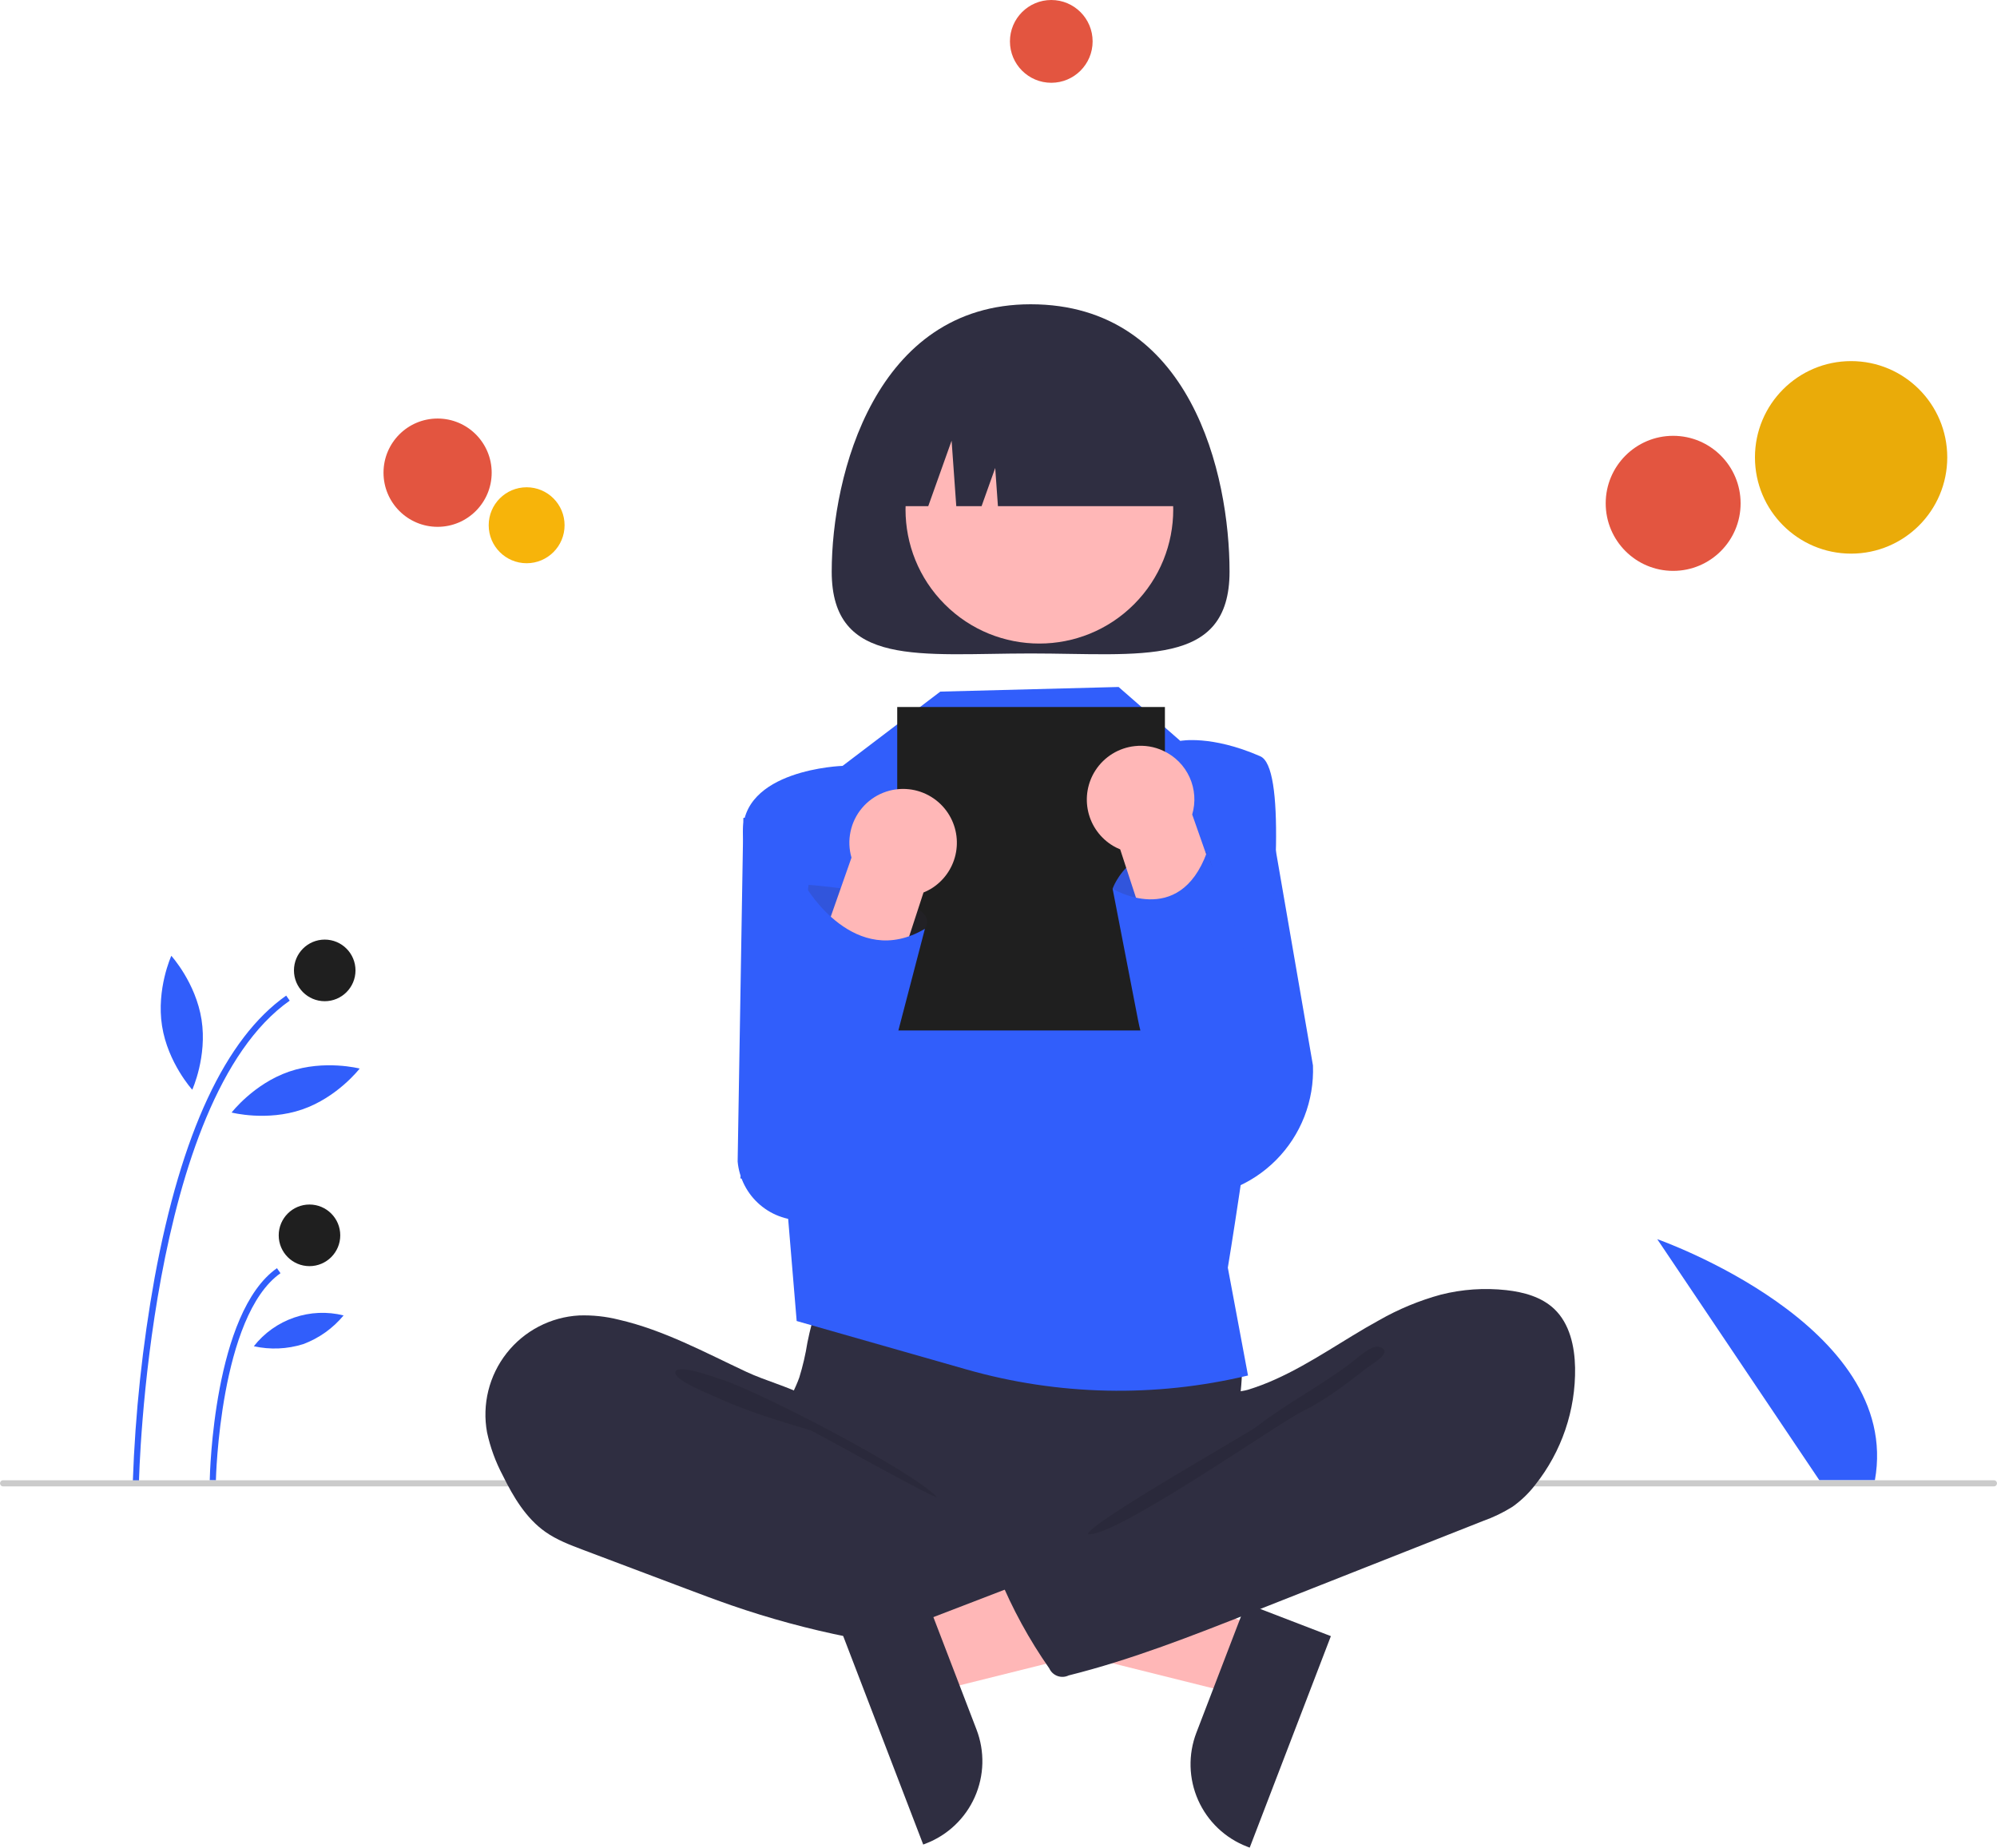 <svg width="362" height="335" viewBox="0 0 362 335" fill="none" xmlns="http://www.w3.org/2000/svg">
<g clip-path="url(#clip0)">
<path d="M329.799 268.388L300.413 224.678C300.413 224.678 344.916 240.236 339.865 268.388H329.799Z" fill="#315EFB"/>
<path d="M25.191 268.678L24.075 268.656C24.507 256.235 25.83 243.862 28.035 231.631C32.859 205.445 40.88 188.248 51.877 180.516L52.517 181.431C26.83 199.491 25.204 267.988 25.191 268.678Z" fill="#315EFB"/>
<path d="M39.135 268.411L38.02 268.389C38.044 267.152 38.741 237.996 50.203 229.937L50.844 230.851C39.844 238.585 39.141 268.114 39.135 268.411Z" fill="#315EFB"/>
<path d="M58.864 181.532C61.944 181.532 64.441 179.031 64.441 175.947C64.441 172.862 61.944 170.361 58.864 170.361C55.783 170.361 53.286 172.862 53.286 175.947C53.286 179.031 55.783 181.532 58.864 181.532Z" fill="#1F1F1F"/>
<path d="M56.101 229.568C59.182 229.568 61.679 227.067 61.679 223.983C61.679 220.898 59.182 218.397 56.101 218.397C53.021 218.397 50.523 220.898 50.523 223.983C50.523 227.067 53.021 229.568 56.101 229.568Z" fill="#1F1F1F"/>
<path d="M36.535 184.88C37.583 191.585 34.851 197.582 34.851 197.582C34.851 197.582 30.419 192.709 29.371 186.004C28.323 179.299 31.055 173.302 31.055 173.302C31.055 173.302 35.487 178.176 36.535 184.88Z" fill="#315EFB"/>
<path d="M54.767 201.164C48.357 203.366 41.984 201.717 41.984 201.717C41.984 201.717 46.004 196.498 52.415 194.296C58.825 192.094 65.199 193.743 65.199 193.743C65.199 193.743 61.178 198.963 54.767 201.164Z" fill="#315EFB"/>
<path d="M54.974 243.705C52.072 244.617 48.982 244.751 46.013 244.092C47.898 241.689 50.438 239.882 53.325 238.891C56.212 237.899 59.323 237.765 62.285 238.503C60.344 240.848 57.823 242.642 54.974 243.705Z" fill="#315EFB"/>
<path d="M361.442 269.505H0.558C0.41 269.505 0.268 269.446 0.163 269.342C0.059 269.237 0 269.095 0 268.947C0 268.799 0.059 268.656 0.163 268.552C0.268 268.447 0.41 268.388 0.558 268.388H361.442C361.59 268.388 361.732 268.447 361.837 268.552C361.941 268.656 362 268.799 362 268.947C362 269.095 361.941 269.237 361.837 269.342C361.732 269.446 361.59 269.505 361.442 269.505Z" fill="#CBCBCB"/>
<path d="M228.574 295.255L224.011 307.148L176.029 295.182L182.763 277.628L228.574 295.255Z" fill="#FFB7B7"/>
<path d="M241.251 296.651L226.537 335L226.053 334.814C222.099 333.293 218.912 330.261 217.19 326.387C215.469 322.512 215.355 318.111 216.873 314.152L216.874 314.152L225.86 290.729L241.251 296.651Z" fill="#2F2E41"/>
<path d="M155.663 146.338L134.752 148.298L133.715 210.601C133.992 213.654 135.452 216.478 137.783 218.466C140.113 220.454 143.129 221.45 146.183 221.239L159.441 220.325L155.663 146.338Z" fill="#315EFB"/>
<path d="M229.38 143.271L215.073 143.087L214.225 217.116C217.387 217.221 220.536 216.673 223.477 215.506C226.418 214.339 229.087 212.577 231.318 210.331C233.549 208.085 235.294 205.403 236.444 202.452C237.594 199.501 238.124 196.344 238.002 193.179L229.38 143.271Z" fill="#315EFB"/>
<path d="M146.362 243.415C146.023 245.562 145.531 247.682 144.89 249.759C144.168 251.792 143.054 253.672 142.394 255.726C140.289 262.273 143.206 269.573 147.865 274.626C151.906 278.991 157.121 282.092 162.882 283.555C167.084 284.614 171.455 284.766 175.786 284.913C187.78 285.321 200.082 285.685 211.447 281.825C215.038 280.576 218.506 278.998 221.808 277.112C222.85 276.614 223.769 275.89 224.496 274.992C225.363 273.756 225.474 272.154 225.466 270.644C225.441 265.552 224.41 260.486 224.654 255.401C224.79 252.584 225.316 249.769 225.057 246.961C224.699 243.771 223.364 240.771 221.237 238.37C219.11 235.969 216.294 234.285 213.174 233.548C209.95 232.855 206.606 233.233 203.324 233.549C194.804 234.369 186.248 234.752 177.689 234.697C168.944 234.641 160.252 233.304 151.551 233.164C148.978 233.123 149.029 233.918 148.21 236.412C147.456 238.707 146.839 241.045 146.362 243.415Z" fill="#2F2E41"/>
<path d="M112.165 239.276C109.814 238.685 107.391 238.427 104.967 238.51C102.421 238.651 99.934 239.333 97.672 240.511C95.409 241.689 93.423 243.336 91.845 245.342C90.268 247.348 89.134 249.668 88.521 252.146C87.908 254.625 87.829 257.206 88.289 259.718C88.876 262.439 89.836 265.065 91.141 267.523C93.05 271.402 95.339 275.272 98.873 277.758C100.94 279.213 103.333 280.119 105.697 281.011L124.31 288.033C127.048 289.065 129.786 290.099 132.551 291.056C146.443 295.865 160.927 298.748 175.599 299.626C180.068 299.893 184.605 299.967 188.965 298.948C190 298.706 191.104 298.346 191.703 297.467C192.057 296.848 192.267 296.156 192.314 295.444L193.46 287.415C193.621 286.285 193.776 285.095 193.362 284.031C192.838 282.681 191.522 281.832 190.268 281.111C178.032 274.073 163.745 270.191 153.445 260.532C151.02 258.258 148.991 254.653 146.045 253.109C142.705 251.357 138.771 250.357 135.317 248.743C127.769 245.215 120.347 241.16 112.165 239.276Z" fill="#2F2E41"/>
<path opacity="0.1" d="M130.747 250.101C137.326 252.165 165.101 266.467 169.862 271.46C169.224 271.69 147.573 259.54 146.923 259.344C141.017 257.569 135.079 255.783 129.471 253.186C128.343 252.663 122.141 250.207 122.422 248.782C122.739 247.173 129.579 249.734 130.747 250.101Z" fill="black"/>
<path d="M170.451 125.397L152.738 138.865C152.738 138.865 134.047 139.45 134.679 151.415C135.31 163.379 142.791 220.027 142.791 220.027L144.414 239.518L175.199 248.302C191.833 253.048 209.407 253.425 226.229 249.397L222.57 229.843C222.57 229.843 237.384 141.037 228.46 137.127C219.535 133.217 213.957 134.334 213.957 134.334L202.771 124.559L170.451 125.397Z" fill="#315EFB"/>
<path d="M222.882 103.643C222.882 121.127 206.738 118.482 186.824 118.482C166.909 118.482 150.766 121.127 150.766 103.643C150.766 86.16 158.651 55.169 186.824 55.169C215.967 55.169 222.882 86.16 222.882 103.643Z" fill="#2F2E41"/>
<path d="M205.568 109.568C215.043 100.08 215.043 84.695 205.568 75.207C196.092 65.718 180.729 65.718 171.253 75.207C161.778 84.695 161.778 100.08 171.253 109.568C180.729 119.057 196.092 119.057 205.568 109.568Z" fill="#FFB7B7"/>
<path d="M158.669 91.772H168.266L172.499 79.901L173.346 91.772H177.933L180.403 84.847L180.897 91.772H214.979C214.979 84.951 212.273 78.408 207.456 73.585C202.639 68.761 196.106 66.051 189.294 66.051H184.354C177.542 66.051 171.009 68.761 166.192 73.585C161.375 78.408 158.669 84.951 158.669 91.772Z" fill="#2F2E41"/>
<path d="M211.168 128.19H162.641V186.838H211.168V128.19Z" fill="#1F1F1F"/>
<path d="M165.316 294.696L169.879 306.59L217.862 294.623L211.127 277.07L165.316 294.696Z" fill="#FFB7B7"/>
<path d="M168.03 290.17L177.017 313.593L177.017 313.594C178.535 317.553 178.421 321.953 176.7 325.828C174.979 329.703 171.791 332.734 167.837 334.255L167.353 334.442L152.639 296.092L168.03 290.17Z" fill="#2F2E41"/>
<path d="M261.228 234.724C265.083 233.756 269.079 233.483 273.029 233.917C276.184 234.265 279.435 235.144 281.738 237.33C284.542 239.992 285.442 244.108 285.518 247.976C285.641 255.679 283.089 263.187 278.299 269.216C277.129 270.741 275.738 272.082 274.172 273.195C272.482 274.253 270.682 275.122 268.802 275.786L227.12 292.249C216.155 296.58 205.151 300.924 193.713 303.779C193.091 304.08 192.375 304.121 191.723 303.893C191.071 303.665 190.537 303.188 190.236 302.565C190.227 302.546 190.218 302.527 190.209 302.507C186.557 297.284 183.494 291.671 181.074 285.773C180.959 285.633 180.88 285.467 180.843 285.29C180.806 285.112 180.812 284.929 180.861 284.754C180.91 284.58 181 284.42 181.124 284.288C181.247 284.156 181.401 284.055 181.572 283.995L211.054 267.032C213.165 265.817 215.301 264.584 217.054 262.892C218.328 261.655 219.372 260.201 220.135 258.597C220.746 257.319 220.803 254.302 221.584 253.357C222.348 252.432 224.962 252.359 226.17 251.995C227.873 251.472 229.54 250.841 231.163 250.105C237.757 247.15 243.63 242.858 249.952 239.398C253.498 237.368 257.287 235.797 261.228 234.724Z" fill="#2F2E41"/>
<path opacity="0.1" d="M244.515 247.392C239.45 251.201 232.891 254.703 227.871 258.613C226.158 259.947 197.597 276.027 197.193 278.163C201.877 278.953 231.711 258.053 235.979 255.967C240.247 253.882 244.031 250.941 247.781 248.022C248.736 247.278 252.786 245.041 250.043 244.21C248.498 243.742 245.656 246.63 244.515 247.392Z" fill="black"/>
<path d="M335.554 100.381C345.18 100.381 352.983 92.567 352.983 82.928C352.983 73.288 345.18 65.474 335.554 65.474C325.928 65.474 318.124 73.288 318.124 82.928C318.124 92.567 325.928 100.381 335.554 100.381Z" fill="#EAAB09"/>
<path d="M303.296 103.507C310.049 103.507 315.523 98.026 315.523 91.264C315.523 84.502 310.049 79.02 303.296 79.02C296.543 79.02 291.069 84.502 291.069 91.264C291.069 98.026 296.543 103.507 303.296 103.507Z" fill="#E35540"/>
<path d="M79.324 95.521C84.738 95.521 89.128 91.125 89.128 85.703C89.128 80.281 84.738 75.886 79.324 75.886C73.91 75.886 69.52 80.281 69.52 85.703C69.52 91.125 73.91 95.521 79.324 95.521Z" fill="#E35540"/>
<path d="M95.465 102.122C99.263 102.122 102.342 99.039 102.342 95.235C102.342 91.432 99.263 88.349 95.465 88.349C91.666 88.349 88.587 91.432 88.587 95.235C88.587 99.039 91.666 102.122 95.465 102.122Z" fill="#F7B40A"/>
<path d="M190.568 15.009C194.707 15.009 198.062 11.649 198.062 7.504C198.062 3.36 194.707 0 190.568 0C186.429 0 183.074 3.36 183.074 7.504C183.074 11.649 186.429 15.009 190.568 15.009Z" fill="#E35540"/>
<path opacity="0.17" d="M145.908 165.613L146.578 160.435C146.578 160.435 171.566 162.262 167.661 168.406C163.757 174.55 154.275 175.109 154.275 175.109L145.908 165.613Z" fill="#2F2E41"/>
<path d="M164.77 143.099C166.202 143.257 167.58 143.73 168.807 144.485C170.035 145.239 171.08 146.257 171.868 147.464C172.586 148.565 173.074 149.8 173.304 151.095C173.533 152.39 173.499 153.718 173.203 155C172.907 156.281 172.355 157.49 171.581 158.552C170.807 159.615 169.826 160.51 168.698 161.183C168.284 161.428 167.853 161.64 167.406 161.819L152.047 208.865C151.602 209.793 150.978 210.624 150.211 211.31C149.445 211.996 148.55 212.524 147.579 212.863C146.608 213.201 145.579 213.344 144.553 213.284C143.526 213.223 142.522 212.96 141.597 212.509C140.673 212.058 139.846 211.429 139.165 210.657C138.484 209.885 137.963 208.987 137.63 208.012C137.297 207.038 137.16 206.007 137.226 204.98C137.292 203.952 137.561 202.948 138.016 202.025L154.35 155.501C153.905 153.962 153.846 152.336 154.178 150.769C154.509 149.201 155.222 147.739 156.252 146.513C157.283 145.287 158.599 144.334 160.084 143.739C161.57 143.143 163.18 142.924 164.77 143.099Z" fill="#FFB7B7"/>
<path d="M146.137 160.877C146.137 160.877 154.938 175.934 167.661 168.406L155.331 215.659H144.942L134.195 213.649L137.204 194.126L146.137 160.877Z" fill="#315EFB"/>
<path d="M208.977 171.168L201.686 161.145C201.686 161.145 205.19 150.749 218.777 154.55C218.777 154.55 227.423 173.93 208.977 171.168Z" fill="#315EFB"/>
<path opacity="0.17" d="M208.977 171.168L201.686 161.145C201.686 161.145 205.19 150.749 218.777 154.55C218.777 154.55 227.423 173.93 208.977 171.168Z" fill="#2F2E41"/>
<path d="M210.907 136.149C213.01 137.128 214.693 138.831 215.648 140.947C216.604 143.064 216.769 145.453 216.113 147.681L232.448 194.205C232.903 195.128 233.171 196.133 233.238 197.16C233.304 198.188 233.167 199.219 232.834 200.193C232.501 201.167 231.979 202.066 231.298 202.838C230.617 203.61 229.791 204.239 228.866 204.69C227.942 205.14 226.937 205.404 225.911 205.464C224.884 205.525 223.856 205.382 222.884 205.043C221.913 204.705 221.019 204.177 220.252 203.491C219.485 202.805 218.861 201.974 218.416 201.045L203.057 153.999C202.611 153.821 202.179 153.608 201.765 153.364C200.637 152.69 199.657 151.795 198.882 150.732C198.108 149.67 197.557 148.462 197.261 147.18C196.965 145.899 196.93 144.571 197.16 143.275C197.389 141.98 197.877 140.745 198.595 139.644C199.384 138.437 200.429 137.42 201.656 136.665C202.883 135.911 204.262 135.437 205.693 135.28C207.478 135.077 209.284 135.378 210.907 136.149Z" fill="#FFB7B7"/>
<path d="M201.686 161.145C201.686 161.145 213.715 168.454 218.777 154.55L235.727 199.243L230.691 208.064L229.962 208.125C226.958 208.375 223.937 207.892 221.16 206.716C218.383 205.54 215.932 203.707 214.019 201.374C210.116 196.614 207.459 190.956 206.288 184.91L201.686 161.145Z" fill="#315EFB"/>
</g>
<defs>
<clipPath id="clip0">
<rect width="362" height="335" fill="white"/>
</clipPath>
</defs>
</svg>
